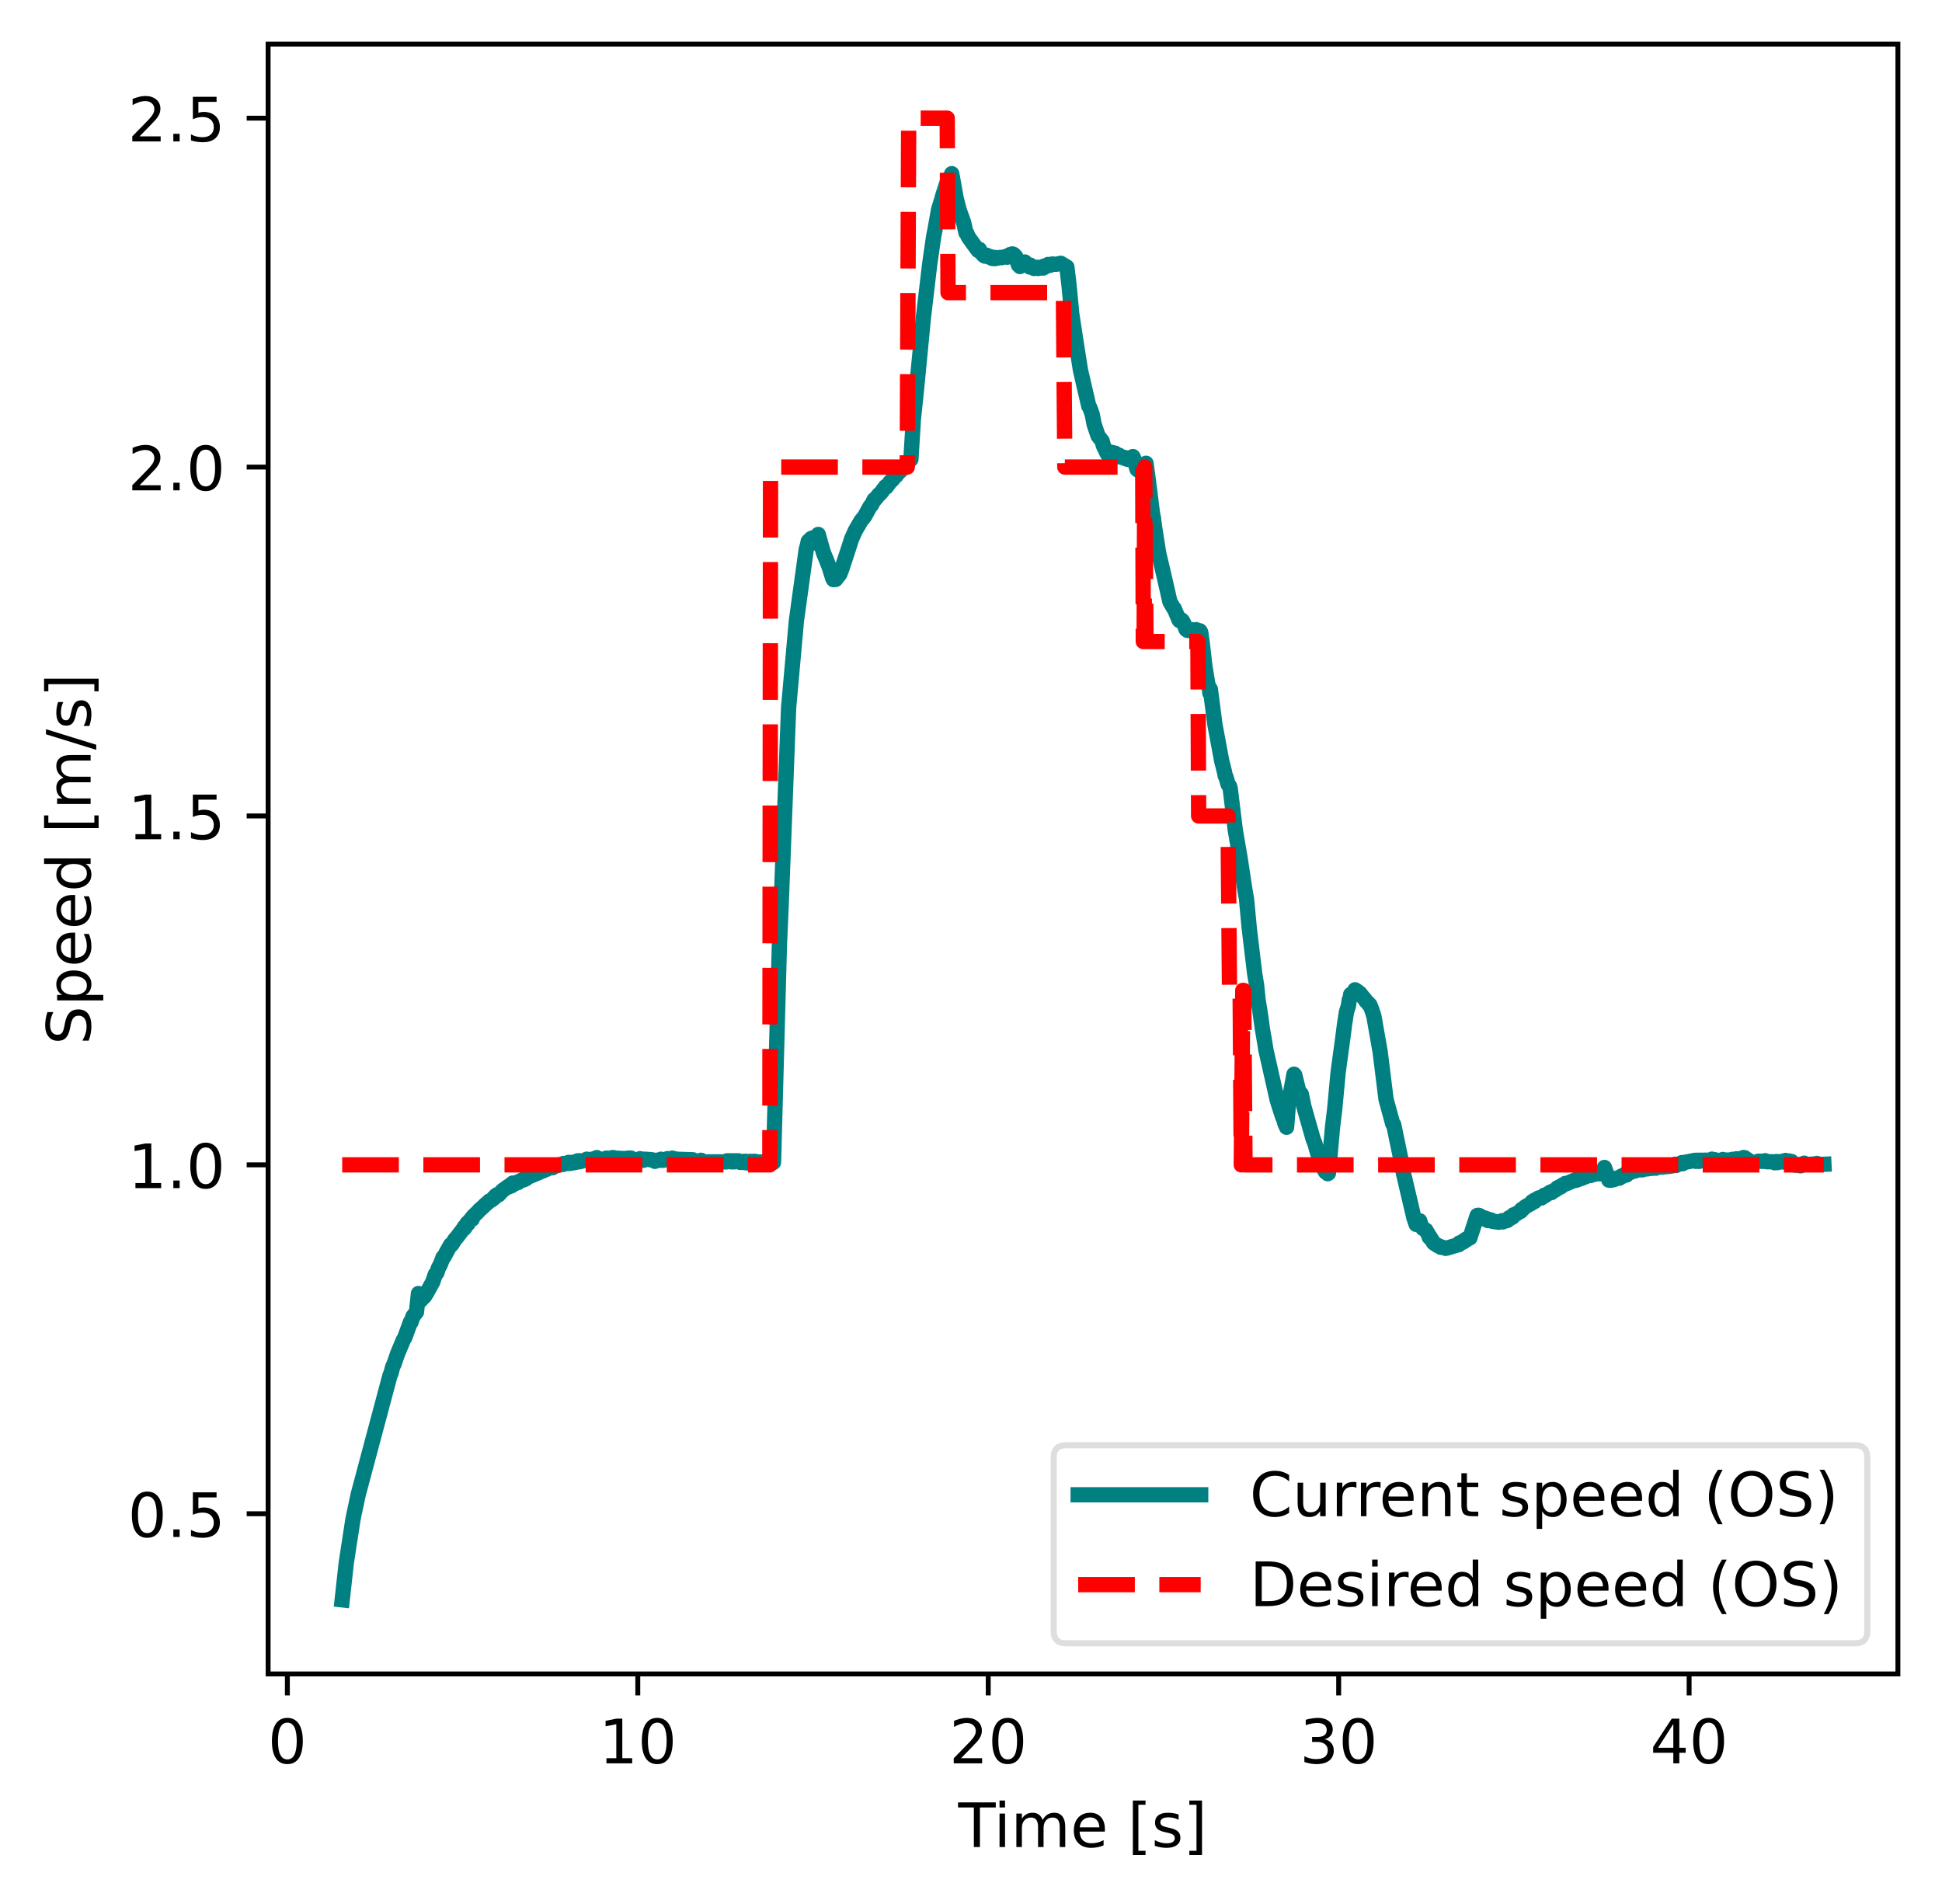 <svg xmlns="http://www.w3.org/2000/svg" xmlns:xlink="http://www.w3.org/1999/xlink" width="422.787" height="414.474" viewBox="0 0 317.09 310.856"><path d="M0 310.856h317.09V0H0z" fill="#fff"/><path d="M43.778 273.312H309.89V7.2H43.778z" fill="#fff"/><path stroke-width=".8" stroke-linejoin="round" fill="none" stroke="#000" d="M46.92 273.312v3.5"/><symbol id="a"><path transform="matrix(.001 0 0 .001 -.066 .013)" d="M318 664c-51 0-89-25-115-75s-38-125-38-225 12-175 38-225 64-75 115-75 89 25 115 75c25 50 38 125 38 225s-13 175-38 225c-26 50-64 75-115 75zm0 78c81 0 143-33 187-97 43-65 65-159 65-281 0-123-22-217-65-281-44-64-106-96-188-96S173 19 130 83 66 241 66 364c0 122 21 216 64 281 43 64 106 97 188 97z"/></symbol><use xlink:href="#a" transform="matrix(10 0 0 -10 44.4 288.036)"/><path stroke-width=".8" stroke-linejoin="round" fill="none" stroke="#000" d="M104.14 273.312v3.5"/><symbol id="b"><path transform="translate(-.11) scale(.001)" d="M124 83h161v556l-175-35v90l174 35h99V83h161V0H124v83z"/></symbol><use xlink:href="#b" transform="matrix(10 0 0 -10 98.88 287.906)"/><use xlink:href="#a" transform="matrix(10 0 0 -10 104.8 288.036)"/><path stroke-width=".8" stroke-linejoin="round" fill="none" stroke="#000" d="M161.359 273.312v3.5"/><symbol id="c"><path transform="translate(-.073) scale(.001)" d="M192 83h344V0H73v83c37 38 88 90 153 156 64 65 105 107 122 126 32 35 54 65 66 90 12 24 19 49 19 73 0 38-14 70-41 94s-62 37-106 37c-31 0-64-6-98-16-34-11-71-27-110-49v100c40 16 77 28 111 36s66 12 95 12c75 0 135-19 180-57s68-88 68-151c0-30-6-59-17-85-11-27-31-59-61-95-8-10-34-37-78-82S271 164 192 83z"/></symbol><use xlink:href="#c" transform="matrix(10 0 0 -10 155.73 287.906)"/><use xlink:href="#a" transform="matrix(10 0 0 -10 162.02 288.036)"/><path stroke-width=".8" stroke-linejoin="round" fill="none" stroke="#000" d="M218.579 273.312v3.5"/><symbol id="d"><path transform="matrix(.001 0 0 .001 -.076 .013)" d="M406 393c47-10 84-31 110-63s40-72 40-118c0-72-25-128-74-167-50-39-120-58-211-58-31 0-63 3-95 9-32 5-66 14-100 26v95c27-16 57-28 90-36 32-8 66-12 102-12 62 0 109 12 141 36s49 60 49 107c0 42-15 76-45 100s-72 37-126 37h-85v81h89c48 0 85 9 111 29 26 19 39 47 39 84s-14 66-40 86c-27 20-65 30-114 30-27 0-56-3-87-9s-65-15-102-27v88c37 10 72 18 105 23 32 5 63 8 93 8 74 0 133-17 177-51s66-80 66-138c0-40-12-74-35-102s-56-48-98-58z"/></symbol><use xlink:href="#d" transform="matrix(10 0 0 -10 212.98 288.036)"/><use xlink:href="#a" transform="matrix(10 0 0 -10 219.24 288.036)"/><path stroke-width=".8" stroke-linejoin="round" fill="none" stroke="#000" d="M275.799 273.312v3.5"/><symbol id="e"><path transform="translate(-.049) scale(.001)" d="M378 643 129 254h249v389zm-26 86h124V254h104v-82H476V0h-98v172H49v95l303 462z"/></symbol><use xlink:href="#e" transform="matrix(10 0 0 -10 269.93 287.906)"/><use xlink:href="#a" transform="matrix(10 0 0 -10 276.46 288.036)"/><symbol id="f"><path transform="translate(.002) scale(.001)" d="M-2 729h616v-83H355V0h-99v646H-2v83z"/></symbol><symbol id="g"><path transform="translate(-.094) scale(.001)" d="M94 547h90V0H94v547zm0 213h90V646H94v114z"/></symbol><symbol id="h"><path transform="translate(-.091) scale(.001)" d="M520 442c22 40 49 69 80 89 31 19 68 29 111 29 56 0 100-20 131-60s47-97 47-170V0h-90v327c0 52-10 91-28 117-19 25-47 38-85 38-47 0-84-16-111-47s-40-73-40-126V0h-90v327c0 52-10 91-28 117-19 25-48 38-86 38-46 0-83-16-110-47s-40-73-40-126V0H91v547h90v-85c20 33 45 58 74 74 28 16 62 24 102 24s73-10 101-30 48-50 62-88z"/></symbol><symbol id="i"><path transform="matrix(.001 0 0 .001 -.055 .013)" d="M562 296v-44H149c4-62 22-110 56-142 33-32 79-48 139-48 34 0 68 4 100 12s65 21 97 39V28c-32-14-65-25-99-31s-69-10-103-10c-88 0-157 25-208 75S55 181 55 268c0 89 24 160 72 213 48 52 114 79 196 79 74 0 132-24 175-71 42-48 64-112 64-193zm-90 26c-1 49-15 88-41 118-27 29-63 44-107 44-50 0-90-15-120-43s-48-68-52-119h320z"/></symbol><symbol id="k"><path transform="matrix(.001 0 0 .001 -.086 .131)" d="M86 760h207v-70H176V-61h117v-70H86v891z"/></symbol><symbol id="l"><path transform="matrix(.001 0 0 .001 -.054 .013)" d="M443 531v-85c-26 12-52 22-79 29-28 6-56 10-85 10-45 0-79-7-101-21s-33-34-33-61c0-21 8-37 24-49s48-24 96-34l31-7c64-14 109-34 136-58 26-25 40-60 40-104 0-51-20-91-60-120-40-30-96-44-166-44-30 0-60 3-92 8S89 8 54 20v93c33-18 66-31 98-39 32-9 64-13 96-13 42 0 75 7 98 21 22 14 34 35 34 62 0 24-9 43-25 56s-52 26-108 38l-31 7c-56 12-97 30-121 54-25 24-37 57-37 100 0 51 18 91 54 119s88 42 156 42c33 0 64-3 94-8 29-5 56-12 81-21z"/></symbol><symbol id="m"><path transform="matrix(.001 0 0 .001 -.097 .131)" d="M304 760v-891H97v70h117v751H97v70h207z"/></symbol><use xlink:href="#f" transform="matrix(10 0 0 -10 156.431 301.578)"/><use xlink:href="#g" transform="matrix(10 0 0 -10 163.204 301.578)"/><use xlink:href="#h" transform="matrix(10 0 0 -10 165.954 301.578)"/><use xlink:href="#i" transform="matrix(10 0 0 -10 175.334 301.708)"/><use xlink:href="#j" transform="matrix(10 0 0 -10 180.934 301.578)"/><use xlink:href="#k" transform="matrix(10 0 0 -10 184.974 302.888)"/><use xlink:href="#l" transform="matrix(10 0 0 -10 188.554 301.708)"/><use xlink:href="#m" transform="matrix(10 0 0 -10 194.194 302.888)"/><path stroke-width=".8" stroke-linejoin="round" fill="none" stroke="#000" d="M43.778 247.157h-3.5"/><symbol id="n"><path transform="translate(-.107) scale(.001)" d="M107 124h103V0H107v124z"/></symbol><symbol id="o"><path transform="matrix(.001 0 0 .001 -.077 .013)" d="M108 729h387v-83H198V467c14 5 29 9 43 11s29 4 43 4c81 0 145-23 193-67 48-45 72-105 72-181 0-79-25-140-74-183S357-13 269-13c-31 0-62 3-94 7-32 5-64 12-98 23v99c29-16 59-28 91-36 31-8 64-11 99-11 56 0 101 14 134 44 32 30 49 70 49 121 0 50-17 90-49 120-33 30-78 45-134 45-26 0-53-3-79-9s-53-15-80-27v366z"/></symbol><use xlink:href="#a" transform="matrix(10 0 0 -10 21.532 251.084)"/><use xlink:href="#n" transform="matrix(10 0 0 -10 28.302 250.954)"/><use xlink:href="#o" transform="matrix(10 0 0 -10 31.182 251.084)"/><path stroke-width=".8" stroke-linejoin="round" fill="none" stroke="#000" d="M43.778 190.192h-3.5"/><use xlink:href="#b" transform="matrix(10 0 0 -10 21.972 193.989)"/><use xlink:href="#n" transform="matrix(10 0 0 -10 28.302 193.989)"/><use xlink:href="#a" transform="matrix(10 0 0 -10 31.072 194.119)"/><path stroke-width=".8" stroke-linejoin="round" fill="none" stroke="#000" d="M43.778 133.226h-3.5"/><use xlink:href="#b" transform="matrix(10 0 0 -10 21.972 137.023)"/><use xlink:href="#n" transform="matrix(10 0 0 -10 28.302 137.023)"/><use xlink:href="#o" transform="matrix(10 0 0 -10 31.182 137.153)"/><path stroke-width=".8" stroke-linejoin="round" fill="none" stroke="#000" d="M43.778 76.261h-3.5"/><use xlink:href="#c" transform="matrix(10 0 0 -10 21.602 80.058)"/><use xlink:href="#n" transform="matrix(10 0 0 -10 28.302 80.058)"/><use xlink:href="#a" transform="matrix(10 0 0 -10 31.072 80.188)"/><path stroke-width=".8" stroke-linejoin="round" fill="none" stroke="#000" d="M43.778 19.296h-3.5"/><use xlink:href="#c" transform="matrix(10 0 0 -10 21.602 23.093)"/><use xlink:href="#n" transform="matrix(10 0 0 -10 28.302 23.093)"/><use xlink:href="#o" transform="matrix(10 0 0 -10 31.182 23.223)"/><symbol id="p"><path transform="matrix(.001 0 0 .001 -.066 .013)" d="M535 705v-96c-38 18-73 31-106 40-34 8-66 13-96 13-54 0-96-11-125-31-29-21-43-51-43-89 0-32 9-57 29-73 19-17 56-30 110-40l60-12c73-14 127-39 162-74 35-36 53-83 53-142 0-71-24-124-71-160-48-36-117-54-208-54-35 0-72 4-111 11S110 16 69 32v102c40-23 79-40 117-51 38-12 76-17 114-17 56 0 99 11 130 33 30 22 46 53 46 95 0 36-11 64-33 84s-58 35-108 45l-60 12c-74 14-127 37-160 69-33 31-49 74-49 130 0 64 22 115 68 152 45 37 108 56 188 56 34 0 68-3 104-9 35-6 71-16 109-28z"/></symbol><symbol id="q"><path transform="matrix(.001 0 0 .001 -.091 .207)" d="M181 82v-289H91v754h90v-83c18 32 42 56 71 72s64 24 104 24c66 0 120-27 162-79 41-53 62-122 62-208s-21-156-62-208c-42-52-96-78-162-78-40 0-75 8-104 23s-53 39-71 72zm306 191c0 66-14 117-41 155-28 38-65 57-112 57-48 0-85-19-112-57-28-38-41-89-41-155s13-118 41-156c27-38 64-56 112-56 47 0 84 18 112 56 27 38 41 90 41 156z"/></symbol><symbol id="r"><path transform="matrix(.001 0 0 .001 -.055 .013)" d="M454 464v296h90V0h-90v82c-19-33-43-57-72-72s-63-23-103-23c-66 0-120 26-162 78S55 187 55 273s20 155 62 208c42 52 96 79 162 79 40 0 74-8 103-24s53-40 72-72zM148 273c0-66 13-118 40-156s64-56 112-56 85 18 113 56c27 38 41 90 41 156s-14 117-41 155c-28 38-65 57-113 57s-85-19-112-57-40-89-40-155z"/></symbol><symbol id="s"><path transform="matrix(.001 0 0 .001 0 .092)" d="M254 729h83L83-92H0l254 821z"/></symbol><use xlink:href="#p" transform="matrix(0 -10 -10 0 14.924 169.94)"/><use xlink:href="#q" transform="matrix(0 -10 -10 0 16.864 163.34)"/><use xlink:href="#i" transform="matrix(0 -10 -10 0 14.924 157.35)"/><use xlink:href="#i" transform="matrix(0 -10 -10 0 14.924 151.2)"/><use xlink:href="#r" transform="matrix(0 -10 -10 0 14.924 145.05)"/><use xlink:href="#j" transform="matrix(0 -10 -10 0 14.794 139.25)"/><use xlink:href="#k" transform="matrix(0 -10 -10 0 16.104 135.21)"/><use xlink:href="#h" transform="matrix(0 -10 -10 0 14.794 131.26)"/><use xlink:href="#s" transform="matrix(0 -10 -10 0 15.714 122.43)"/><use xlink:href="#l" transform="matrix(0 -10 -10 0 14.924 118.52)"/><use xlink:href="#m" transform="matrix(0 -10 -10 0 16.104 112.88)"/><clipPath id="t"><path transform="matrix(1 0 0 -1 0 310.856)" d="M43.778 37.544H309.89v266.112H43.778z"/></clipPath><g clip-path="url(#t)"><path stroke-width="2.5" stroke-linecap="square" stroke-linejoin="round" fill="none" stroke="teal" d="m55.874 261.216.67-6.068 1.064-6.934.223-1.127.246-1.126.424-1.994 5.184-19.417.137-.259.298-1.128.211-.434.567-1.646.938-2.255.258-.433.91-2.513.108-.001.32-.954.567-.693.326-3.033.057.086.292 1.04.16-.173.327-.434h.114l.223-.345.218-.349.95-1.734.406-1.215.263-.259.206-.695.372-.693.423-1.125.16-.087.458-.87.641-1.126h.16l.218-.347.309-.518.257-.262 1.059-1.388h.074l.126-.348.12.09.332-.697.132.088.206-.434.223-.173.154-.261.138.086.068-.345.332-.348.464-.434.297-.347.601-.519.435-.436.235-.17.354-.35.24-.088.361-.258.097-.173.212-.087.115-.259h.137l.103-.175.275.001.635-.695.967-.694.097.087.263-.345.16.173.166-.432.098.085.24-.086.08.086.378-.258.091.085.458-.347.246-.084.109-.09.097.087.246-.258.115.084.091-.173 1.865-.778.212-.086.31-.173.354-.09.263-.171.326-.087.103-.173.59-.086.126-.088.125.09.206-.262.573-.085.492-.174h.406l.12-.173.115.086.251-.085h.355l.092-.174.223.175.372-.175.103.087.326-.173.103.087.355-.259.2.172.166-.174.206.087.212-.086.371-.086h.206l.12-.175.378.089.578-.086.24-.088h.327l.103-.173.223.173.36.261.31-.173.589-.087.097-.087.109.174.091-.086.624-.087.126-.086.097.087.109-.089.229.089 1.814.087.143.087.108-.173.572-.002.332.262 1.019-.002.109-.17.263.172.212-.087.103.173.228-.172 1.128.086.497.26.2-.173h.699l.091-.173.35.173.337-.085.28-.002.08-.173.258.087h.412l.126-.174.212.174.137-.088.206.088 2.81.088.68.432.092-.172.103.172.223-.087.143.001.097-.262.235.348.109-.087.223.173.097-.173h3.479l.114-.175.212.088.109-.087.109.086.137-.086.126.173.103-.173.32.173.132-.173.234.085.086-.085.155.086.108-.086.098.173.114-.087.092.173.137-.085.109.086.103-.087.12.087.154-.174.224.088.103-.088.097.26.103-.173.126.086.395-.172.217.172.074-.086.138.087.12-.177.103.09.109-.088.211.087 2.467.084.08.088.074-.086.172-.001.96-35.454.298-6.76 1.208-32.002 1.276-14.242 1.602-11.616.212-.764.108-.546.464-.46.12.192.109-.303.263.017.452.835.114.065.12-1.491.538 1.914.332 1.134.39.923.537 1.38.567 1.812.12.217.212-.13.137.105.687-.878.326-.85 1.15-3.49.463-1.449.367-.795.194-.455.944-1.63.613-.766.892-1.623.149-.124.195-.331.326-.652.12-.015.229-.289.475-.579.103-.042.246-.285.091-.088.223-.364.24-.206.098-.241.137.073.235-.322.463-.61.367-.326.429-.678.126.075.2-.399h.114l.109-.427.109.19 1.001-.948.103-.086.303-.547.47-.462.4-6.529.52-4.991 1.128-11.702 1.013-8.6.652-4.562.263-1.325.544-3.066.492-1.576.217-.803.584-1.788.252-.642.12-.108.24-.492.098-.034.143-.42.72 4.003.493 1.929.726 2.02.384 1.701.154.116.235.58 1.573 2.165.12.075.104-.234.211.426.504.573.097-.041.092.153.263-.157.194.228.11-.082.16.157.114-.085.114.2.126-.081.115.193.12-.119.217.153.092-.194.24.152.103-.074.31-.007.216-.075.235.037.824-.227.092.153.125-.228h.24l.075-.193.275.156.109-.272.223.078.337.354.458 1.388.143.037.092.198.332-.384.103.037.366-.387.103.282.217.071.498.47.086-.306.412.385.189.153.103-.153.097.119.36-.154.11.191.096-.187.143.071.12-.075.115.116.235-.197.103.2.114-.312.109.193.372-.272h.126l.085-.19.24.153.104-.12.12.045.246-.16.309.041.32.003.727-.156 1.007.612.366 3.137.418 4.46.847 5.552.584 3.688 1.356 5.865.143.197.223.582.206.622.309 1.589.63 1.86.674.858.195.74.68 1.396.482-.229.091-.078.275.153.091-.07.218.154.091-.078.372.312.115.08.126-.08.074.272.149-.116.343.194.097.078.12-.078.23.194.108-.114.115.195.148-.157.098.232.103-.194.12.156.097-.159.126.084.097-.235.155.154.103-.27.211.464.452 1.59.115.115.377-.23.224-.35.326-.035.332-.194.108-.27.264 1.936.812 6.441.132.546.206 1.627.652 4.153.59 2.484.371 1.592.876 3.84.612 1.051.08.034.801 1.906.075.076.257-.155.212.192.217.39.384 1.009.206.155.269-.155.08.078.297-.036.166.27.24-.233.086.039.286-.078.2.155.224.117.194-.08.143.237.24 1.744.436 3.8.486 2.949.263.74.063.693.086-.618.744 5.78 1.11 5.934.47 1.862.09.543.16.274.31 1.122.246.31.109.388.824 6.747.463 2.717.338 1.978.795 5.238.24 1.317.44 4.733.894 7.481.303 1.823.263 2.562.275 1.627.429 3.064.366 2.133.195 1.241 1.848 8.183.572 1.82.372 1.086.091.077.206.813.287.658.291-3.689.922-4.971.131.15.675 2.746.098.041.114.265.166.027.44 2.08 1.5 5.28.286.7.4 1.437.32.971.321 1.005.355.699.355.576.097-.079.263.346.103-.077.664-7.508.36-2.979.556-5.982.76-5.57.298-2.322.31-1.99.308-.96.143-.975.16-.392.075-.515.183.026.051-.176.115.019.36-.623.206.124.618.468.31.42.486.558.189.307.263.217.086.067.097.229.166.064.286.712.366 1.122 1.024 5.818.962 7.753 1.092 4.006.166.166 1.133 5.474.435 2.36 1.74 7.416.355 1.025.206-.162.102.037.264-.47.211.667.315.584.492.282.435.74.103.414.103-.102.618 1.027.223.143.47.313.205.044.27.215.308.008.47.162.211-.035 1.711-.504.137-.126.103.071.086-.27.263-.043.212-.043.092-.2.131.087.355-.416.109.115.349-.305.109-.095.103.07 1.195-3.663.2-.036.104.151.097-.09.229.274.154-.012.103.158.23-.075.343.114.125.27.086-.113.092.185.154-.184.224.057.102.027.264.23.314-.012.098.084.509-.001.074.074.378-.172.132.113.085-.199.103.199.36-.257.104.1.143-.184.091.123.315-.454.16.126.327-.354.108.097.103-.342.115.099.257-.246.212-.071.47-.356.125.013.166-.33.16-.013.424-.416 1.047-.587.08-.245.131-.026.143-.157.115.17.212-.342.36-.099.097-.157h.458l.115-.187.148.014.206-.27.092.086.933-.615.137.101.458-.37h.103l.234-.157.206-.271.246.001.109-.174.229.001.246-.282.217-.086.08.001.166-.172.103.073.418-.17.607-.284.206-.085.251-.001.11-.159.217.072.343-.196.154.013.126-.172.08.099.103-.196.132.097.126-.184.177.073.63-.33.108.086.098-.185.12.159.103-.243.223.071.149-.072.114.074.212-.074.566-.185.132.16.109-.245.211.072.378-.087.063-.781.721 2.07.206.024.59-.099.102-.145.098.073.257-.172h.206l.115-.073.137.073.194-.258.155-.096.109.084.354-.171.12-.073.098-.197.16.185.155-.37.492-.171.091.086.109-.27.114.085.092-.184.166.197.154-.025.063-.172.44-.002.121-.07.149.072.2-.086.24.073.103-.244.126.16.36-.16.104.087.131-.102.092.087.315-.171.314.099.069-.197.206.071h.097l.212-.158.057.256.08-.096.481-.074.109-.099.108.072.086-.143.16-.028.098.198.114-.185.32.086.178.013.195-.099.234.073.332-.185.12.112.229-.186.235.087.085-.184.166.184.206-.197h.24l.464-.256.115.182.194-.197.39-.072 1.47-.284.097.158.12-.17.109.098.092-.1.211.185.126-.186.252.074.114-.072.19.085.25-.098.155.184.098-.185.183.086.263-.085h.343l.143-.172.19.257.257-.171.189.17.137-.084.446.071.458.015.114-.2.132.185.212-.1.108.071.246-.07.338.072.446-.172.12-.013.2.1.064-.099.08.097.257-.184.08.171.458-.183.252.098.103-.171.137.071.12-.186.098.088.091-.073.727.5.2.27.23.258.217-.158.131-.086.097.086.613-.285h.309l.744.014.097-.1.212.159.892.013h.383l.08.158.224-.186.183.17.069-.17.223.086.566-.072.12-.114.258.185.109-.27.32.269.217-.184.452.085.378.513.103-.085.103.17.28-.083.092-.002.092.114.085-.114.166.171.086-.156.103.17.138-.255.143.07.085-.156.11.057.102-.142.383.241 1.23-.112.092.084.166-.086.097.086.11-.171.36.186.429-.028.343-.016"/></g><clipPath id="u"><path transform="matrix(1 0 0 -1 0 310.856)" d="M43.778 37.544H309.89v266.112H43.778z"/></clipPath><g clip-path="url(#u)"><path stroke-width="2.5" stroke-dasharray="9.25,4" stroke-linejoin="round" fill="none" stroke="red" d="M55.874 190.192H125.7l.114-113.93h22.321l.235-56.966h6.294l.132 28.483h18.837l.234 28.482h12.715l.097 28.483h.137l.097-28.483.206 28.483h8.475l.12 28.482h4.795l.246 28.483h1.734l.188 28.483.247-28.483h.148l.212 28.483h94.51"/></g><path stroke-width=".8" stroke-linecap="square" stroke-miterlimit="10" fill="none" stroke="#000" d="M43.778 273.312V7.2M309.89 273.312V7.2M43.778 273.312H309.89M43.778 7.2H309.89"/><path d="M174.046 268.312H302.89c1.333 0 2-.667 2-2v-28.344c0-1.333-.667-2-2-2H174.046c-1.333 0-2 .667-2 2v28.344c0 1.333.667 2 2 2z" fill="#fff" fill-opacity=".8"/><path stroke-miterlimit="10" fill="none" stroke="#d5d6d5" stroke-opacity=".8" d="M174.046 268.312H302.89c1.333 0 2-.667 2-2v-28.344c0-1.333-.667-2-2-2H174.046c-1.333 0-2 .667-2 2v28.344c0 1.333.667 2 2 2z"/><path stroke-width="2.5" stroke-linecap="square" stroke-linejoin="round" fill="none" stroke="teal" d="M176.046 244.062h20"/><symbol id="v"><path transform="matrix(.001 0 0 .001 -.056 .013)" d="M644 673V569c-34 30-69 53-107 69-38 15-77 23-119 23-84 0-148-26-192-77s-66-124-66-220 22-170 66-221 108-76 192-76c42 0 81 7 119 23 38 15 73 38 107 69V56c-35-24-72-41-110-52s-79-17-122-17C302-13 215 20 151 87S56 246 56 364c0 117 31 209 95 277 64 67 151 101 261 101 44 0 85-6 123-17 38-12 75-29 109-52z"/></symbol><symbol id="w"><path transform="matrix(.001 0 0 .001 -.085 .013)" d="M85 216v331h90V219c0-52 10-90 30-116s50-39 91-39c48 0 87 15 115 46s42 73 42 127v310h90V0h-90v84c-22-34-48-58-76-74-29-15-62-23-100-23-63 0-111 19-143 58-33 38-49 95-49 171zm226 344z"/></symbol><symbol id="x"><path transform="translate(-.091) scale(.001)" d="M411 463c-10 6-21 10-33 13-12 2-25 4-39 4-51 0-90-17-117-50-28-33-41-80-41-142V0H91v547h90v-85c18 33 43 58 73 74s67 24 111 24c6 0 13-1 21-1 7-1 15-2 25-4v-92z"/></symbol><symbol id="y"><path transform="translate(-.091) scale(.001)" d="M549 330V0h-90v327c0 52-11 90-31 116s-50 39-90 39c-49 0-87-16-115-47s-42-73-42-126V0H91v547h90v-85c21 32 46 57 76 73 29 16 63 25 101 25 62 0 110-20 142-59s49-96 49-171z"/></symbol><symbol id="z"><path transform="translate(-.027) scale(.001)" d="M183 702V547h185v-70H183V180c0-45 6-74 18-86 12-13 37-19 75-19h92V0h-92c-70 0-118 13-144 39s-39 73-39 141v297H27v70h66v155h90z"/></symbol><symbol id="A"><path transform="matrix(.001 0 0 .001 -.086 .131)" d="M310 759c-44-76-76-150-97-223-22-73-32-147-32-222 0-76 10-150 32-223 21-74 53-147 97-222h-78C183-54 146 20 122 94S86 241 86 314c0 72 12 145 36 219s60 149 110 226h78z"/></symbol><symbol id="B"><path transform="matrix(.001 0 0 .001 -.056 .013)" d="M394 662c-72 0-129-27-171-80-42-54-63-126-63-218s21-165 63-218c42-54 99-80 171-80 71 0 128 26 170 80 42 53 63 126 63 218s-21 164-63 218c-42 53-99 80-170 80zm0 80c102 0 183-35 245-103 61-68 92-160 92-275 0-116-31-207-92-275C577 21 496-13 394-13 291-13 209 21 148 89c-62 68-92 159-92 275 0 115 30 207 92 275 61 68 143 103 246 103z"/></symbol><symbol id="C"><path transform="matrix(.001 0 0 .001 -.08 .131)" d="M80 759h78c48-77 85-152 109-226s37-147 37-219c0-73-13-146-37-220S206-54 158-131H80c43 75 75 148 97 222 21 73 32 147 32 223 0 75-11 149-32 222-22 73-54 147-97 223z"/></symbol><use xlink:href="#v" transform="matrix(10 0 0 -10 204.606 247.692)"/><use xlink:href="#w" transform="matrix(10 0 0 -10 211.876 247.692)"/><use xlink:href="#x" transform="matrix(10 0 0 -10 218.276 247.562)"/><use xlink:href="#x" transform="matrix(10 0 0 -10 222.215 247.562)"/><use xlink:href="#i" transform="matrix(10 0 0 -10 225.746 247.692)"/><use xlink:href="#y" transform="matrix(10 0 0 -10 232.256 247.562)"/><use xlink:href="#z" transform="matrix(10 0 0 -10 237.956 247.562)"/><use xlink:href="#j" transform="matrix(10 0 0 -10 241.606 247.562)"/><use xlink:href="#l" transform="matrix(10 0 0 -10 245.326 247.692)"/><use xlink:href="#q" transform="matrix(10 0 0 -10 250.906 249.632)"/><use xlink:href="#i" transform="matrix(10 0 0 -10 256.896 247.692)"/><use xlink:href="#i" transform="matrix(10 0 0 -10 263.046 247.692)"/><use xlink:href="#r" transform="matrix(10 0 0 -10 269.196 247.692)"/><use xlink:href="#j" transform="matrix(10 0 0 -10 274.996 247.562)"/><use xlink:href="#A" transform="matrix(10 0 0 -10 279.036 248.872)"/><use xlink:href="#B" transform="matrix(10 0 0 -10 282.636 247.692)"/><use xlink:href="#p" transform="matrix(10 0 0 -10 290.606 247.692)"/><use xlink:href="#C" transform="matrix(10 0 0 -10 297.096 248.872)"/><path stroke-width="2.5" stroke-dasharray="9.25,4" stroke-linejoin="round" fill="none" stroke="red" d="M176.046 258.734h20"/><symbol id="D"><path transform="translate(-.098) scale(.001)" d="M197 648V81h119c100 0 174 22 221 68 46 46 70 118 70 216s-24 169-70 215c-47 45-121 68-221 68H197zm-99 81h203c141 0 245-30 311-88 66-59 99-151 99-276 0-126-34-218-100-277S441 0 301 0H98v729z"/></symbol><use xlink:href="#D" transform="matrix(10 0 0 -10 205.026 262.234)"/><use xlink:href="#i" transform="matrix(10 0 0 -10 212.296 262.364)"/><use xlink:href="#l" transform="matrix(10 0 0 -10 218.436 262.364)"/><use xlink:href="#g" transform="matrix(10 0 0 -10 224.046 262.234)"/><use xlink:href="#x" transform="matrix(10 0 0 -10 226.796 262.234)"/><use xlink:href="#i" transform="matrix(10 0 0 -10 230.328 262.364)"/><use xlink:href="#r" transform="matrix(10 0 0 -10 236.478 262.364)"/><use xlink:href="#j" transform="matrix(10 0 0 -10 242.278 262.234)"/><use xlink:href="#l" transform="matrix(10 0 0 -10 245.998 262.364)"/><use xlink:href="#q" transform="matrix(10 0 0 -10 251.578 264.304)"/><use xlink:href="#i" transform="matrix(10 0 0 -10 257.568 262.364)"/><use xlink:href="#i" transform="matrix(10 0 0 -10 263.718 262.364)"/><use xlink:href="#r" transform="matrix(10 0 0 -10 269.868 262.364)"/><use xlink:href="#j" transform="matrix(10 0 0 -10 275.668 262.234)"/><use xlink:href="#A" transform="matrix(10 0 0 -10 279.708 263.544)"/><use xlink:href="#B" transform="matrix(10 0 0 -10 283.308 262.364)"/><use xlink:href="#p" transform="matrix(10 0 0 -10 291.278 262.364)"/><use xlink:href="#C" transform="matrix(10 0 0 -10 297.768 263.544)"/></svg>